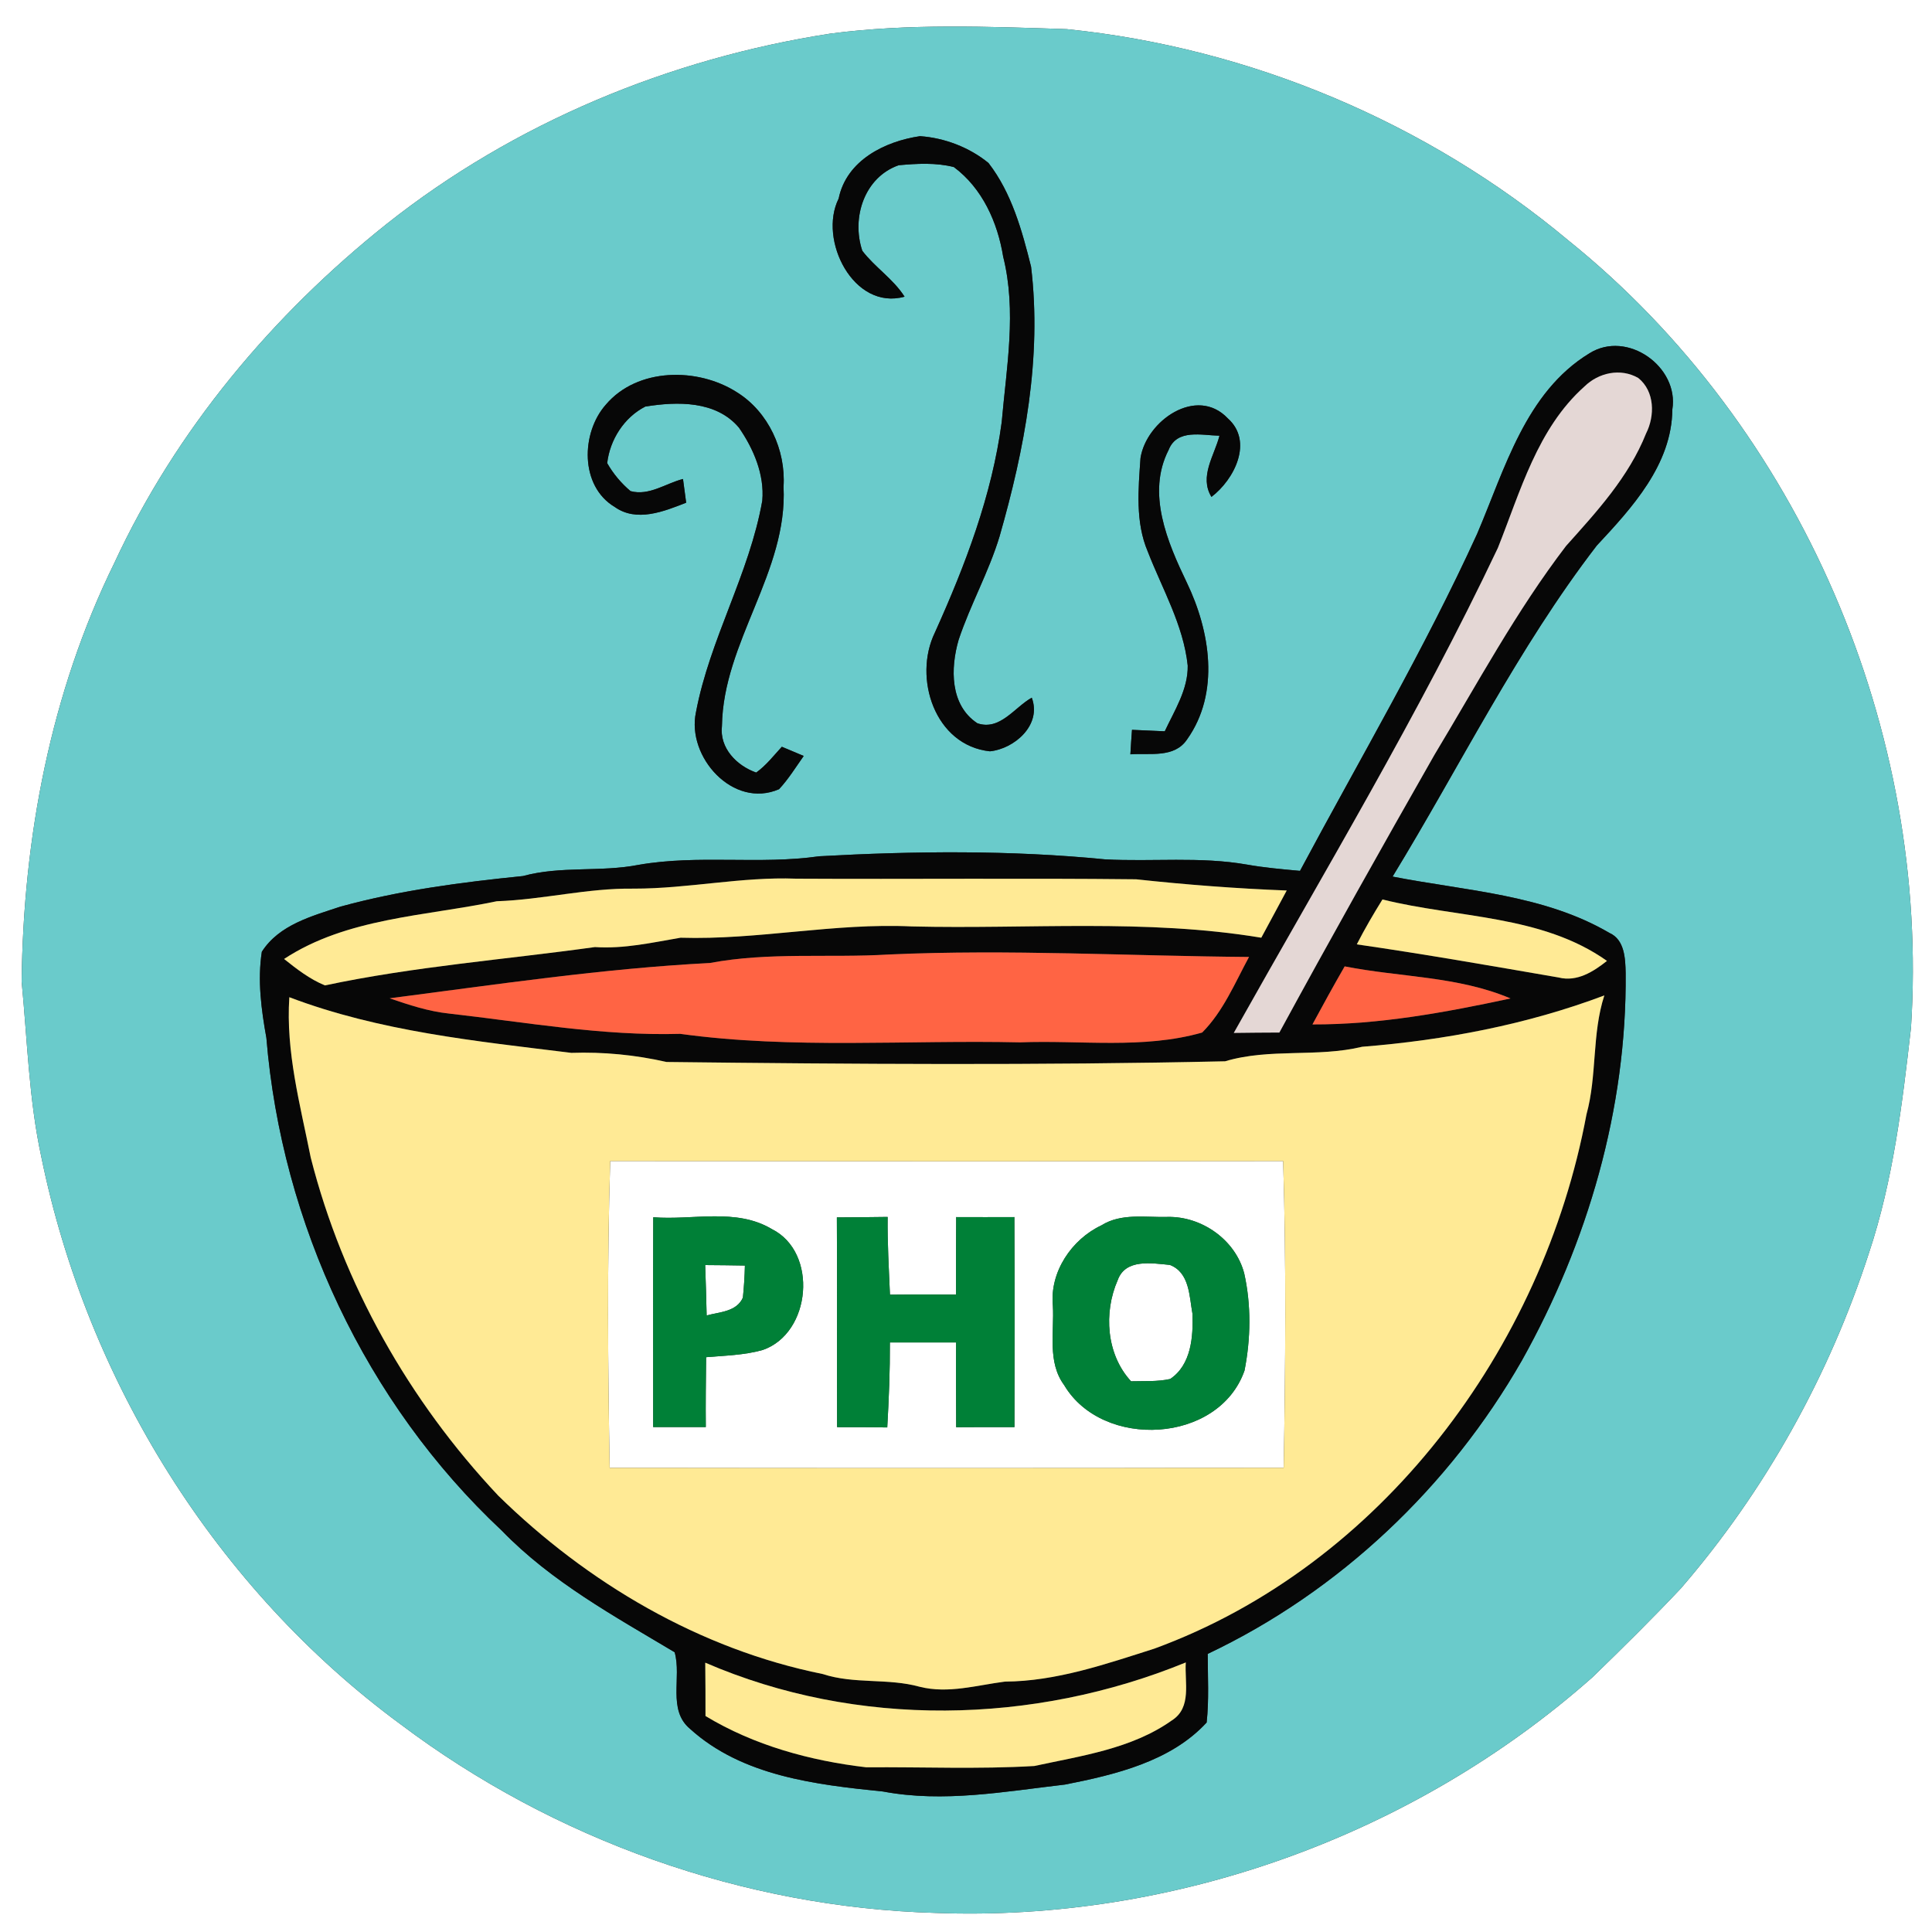 <?xml version="1.0" encoding="UTF-8" ?>
<!DOCTYPE svg PUBLIC "-//W3C//DTD SVG 1.1//EN" "http://www.w3.org/Graphics/SVG/1.1/DTD/svg11.dtd">
<svg width="250pt" height="250pt" viewBox="0 0 250 250" version="1.1" xmlns="http://www.w3.org/2000/svg">
<rect x="0" y="0" width="250" height="250" fill="#333333" stroke="none"/>
<g id="#ffffffff">
<path fill="#ffffff" opacity="1.00" d=" M 0.00 0.00 L 250.00 0.00 L 250.00 250.00 L 0.00 250.00 L 0.00 0.00 M 107.44 4.35 C 86.64 7.57 66.54 15.89 50.02 28.99 C 35.24 40.77 22.77 55.64 14.80 72.84 C 6.55 89.64 3.01 108.40 2.80 127.01 C 3.54 134.60 3.73 142.25 5.35 149.72 C 11.28 178.70 27.95 205.55 51.83 223.12 C 71.67 238.05 96.17 246.81 121.01 247.53 C 151.86 248.72 182.94 237.51 206.05 217.05 C 209.94 213.28 213.80 209.47 217.52 205.52 C 228.43 192.88 236.70 178.02 241.84 162.14 C 244.98 152.72 246.16 142.81 247.28 132.99 C 249.78 94.59 232.97 55.27 202.92 31.09 C 184.65 15.83 161.72 6.18 138.04 3.77 C 127.85 3.44 117.57 3.02 107.44 4.35 Z" />
<path fill="#ffffff" opacity="1.00" d=" M 78.96 150.24 C 107.99 150.27 137.01 150.28 166.04 150.24 C 166.45 163.46 166.34 176.71 166.11 189.93 C 137.04 189.98 107.96 189.98 78.89 189.94 C 78.66 176.71 78.55 163.47 78.96 150.24 M 123.73 157.49 C 123.72 160.83 123.69 164.17 123.71 167.52 C 120.86 167.49 118.01 167.49 115.16 167.53 C 115.02 164.17 114.82 160.82 114.86 157.47 C 112.67 157.50 110.48 157.52 108.29 157.53 C 108.34 166.58 108.29 175.62 108.32 184.67 C 110.48 184.66 112.64 184.67 114.81 184.71 C 115.02 181.04 115.17 177.38 115.15 173.71 C 118.00 173.71 120.86 173.71 123.72 173.71 C 123.69 177.37 123.72 181.02 123.73 184.68 C 126.24 184.66 128.75 184.66 131.27 184.67 C 131.29 175.61 131.30 166.55 131.26 157.49 C 128.75 157.50 126.24 157.50 123.73 157.49 M 84.52 184.66 C 86.79 184.66 89.06 184.66 91.33 184.66 C 91.30 181.65 91.34 178.63 91.37 175.62 C 93.82 175.41 96.31 175.36 98.69 174.69 C 104.98 172.53 105.90 162.04 99.87 159.04 C 95.23 156.27 89.62 157.93 84.53 157.51 C 84.50 166.56 84.53 175.61 84.52 184.66 M 142.54 158.55 C 138.67 160.37 135.82 164.59 136.24 168.94 C 136.44 172.38 135.50 176.25 137.70 179.23 C 142.67 187.61 157.72 186.82 161.04 177.35 C 161.85 173.23 161.92 168.88 161.00 164.77 C 159.86 160.42 155.49 157.37 151.07 157.47 C 148.21 157.55 145.10 156.95 142.54 158.55 Z" />
<path fill="#ffffff" opacity="1.00" d=" M 144.63 165.65 C 145.63 162.85 149.03 163.46 151.38 163.68 C 153.93 164.66 153.89 167.70 154.30 169.97 C 154.42 172.95 154.15 176.62 151.42 178.44 C 149.76 178.81 148.04 178.69 146.36 178.74 C 143.15 175.27 142.79 169.83 144.63 165.65 Z" />
<path fill="#ffffff" opacity="1.00" d=" M 91.25 163.70 C 92.96 163.71 94.68 163.73 96.39 163.76 C 96.36 165.15 96.27 166.53 96.13 167.91 C 95.32 169.75 93.11 169.76 91.44 170.22 C 91.38 168.04 91.34 165.87 91.25 163.70 Z" />
</g>
<g id="#6acbcbff">
<path fill="#6acbcb" opacity="1.00" d=" M 107.44 4.35 C 117.57 3.02 127.85 3.44 138.04 3.77 C 161.72 6.18 184.65 15.83 202.92 31.09 C 232.97 55.27 249.78 94.59 247.28 132.99 C 246.16 142.81 244.98 152.72 241.84 162.14 C 236.70 178.02 228.43 192.88 217.52 205.52 C 213.80 209.47 209.94 213.28 206.05 217.05 C 182.94 237.51 151.86 248.72 121.01 247.53 C 96.17 246.81 71.67 238.05 51.83 223.12 C 27.95 205.55 11.28 178.70 5.35 149.72 C 3.73 142.25 3.54 134.60 2.80 127.01 C 3.01 108.40 6.55 89.64 14.80 72.84 C 22.77 55.64 35.24 40.77 50.02 28.99 C 66.54 15.89 86.64 7.57 107.44 4.35 M 108.52 25.70 C 105.85 31.03 110.45 40.23 117.05 38.39 C 115.58 36.08 113.22 34.60 111.58 32.45 C 110.15 28.15 111.86 22.93 116.29 21.38 C 118.65 21.17 121.11 21.02 123.43 21.62 C 127.12 24.36 129.09 28.78 129.81 33.21 C 131.58 40.29 130.24 47.50 129.62 54.63 C 128.35 64.13 124.90 73.15 120.98 81.84 C 118.12 87.71 120.96 96.47 128.10 97.22 C 131.23 96.90 134.84 93.84 133.51 90.28 C 131.27 91.53 129.40 94.59 126.47 93.59 C 122.90 91.24 122.98 86.45 124.05 82.78 C 125.57 78.23 127.95 74.01 129.34 69.42 C 132.58 58.11 134.84 46.29 133.42 34.51 C 132.25 29.83 130.91 24.96 127.91 21.09 C 125.44 19.07 122.23 17.84 119.05 17.62 C 114.49 18.29 109.53 20.75 108.52 25.70 M 205.67 45.72 C 197.41 50.75 194.72 60.71 191.14 69.08 C 184.32 84.03 175.96 98.21 168.22 112.69 C 165.92 112.48 163.63 112.28 161.37 111.88 C 155.29 110.81 149.11 111.53 142.99 111.20 C 130.71 109.99 118.32 110.12 106.01 110.80 C 98.25 111.91 90.37 110.56 82.64 111.91 C 77.69 112.88 72.57 112.02 67.67 113.36 C 59.73 114.16 51.76 115.20 44.05 117.32 C 40.36 118.55 36.11 119.66 33.88 123.16 C 33.31 126.87 33.81 130.63 34.47 134.30 C 36.44 158.28 47.33 181.58 64.93 198.06 C 71.34 204.68 79.48 209.13 87.30 213.80 C 88.23 217.07 86.34 221.26 89.30 223.72 C 96.04 229.83 105.57 230.94 114.26 231.82 C 122.10 233.30 130.02 231.82 137.82 230.92 C 144.32 229.64 151.51 227.93 156.14 222.89 C 156.46 219.94 156.28 216.97 156.28 214.01 C 173.34 205.92 187.57 192.40 196.93 176.05 C 205.45 160.82 210.52 143.44 210.36 125.93 C 210.32 124.06 210.24 121.60 208.26 120.72 C 199.76 115.74 189.65 115.28 180.20 113.43 C 188.93 99.13 196.36 83.93 206.62 70.60 C 211.19 65.70 216.33 60.12 216.40 52.99 C 217.30 47.46 210.55 42.65 205.67 45.72 M 78.39 52.37 C 75.18 56.00 75.02 62.89 79.53 65.59 C 82.38 67.62 85.90 66.18 88.79 65.05 C 88.69 64.28 88.48 62.75 88.38 61.98 C 86.14 62.55 83.99 64.20 81.59 63.55 C 80.38 62.53 79.35 61.30 78.57 59.93 C 78.92 56.90 80.76 54.01 83.50 52.61 C 87.64 51.94 92.66 51.83 95.62 55.34 C 97.51 58.07 98.94 61.42 98.64 64.79 C 96.97 74.27 91.84 82.71 90.06 92.15 C 88.81 97.92 94.86 104.71 100.81 102.12 C 102.03 100.81 102.97 99.28 104.00 97.82 C 103.29 97.53 101.88 96.93 101.17 96.63 C 100.11 97.78 99.14 99.05 97.85 99.97 C 95.33 99.08 93.08 96.80 93.42 93.93 C 93.58 83.04 101.95 74.00 101.39 62.98 C 101.70 58.24 99.44 53.30 95.36 50.76 C 90.31 47.52 82.48 47.54 78.39 52.37 M 147.58 59.28 C 147.30 63.30 146.90 67.57 148.52 71.37 C 150.40 76.22 153.13 80.86 153.69 86.12 C 153.75 89.21 151.98 91.93 150.72 94.63 C 149.30 94.57 147.89 94.50 146.48 94.44 C 146.40 95.50 146.33 96.55 146.27 97.61 C 148.80 97.42 151.97 98.14 153.62 95.66 C 157.89 89.64 156.59 81.65 153.57 75.38 C 151.07 70.17 148.34 63.83 151.22 58.22 C 152.30 55.46 155.52 56.34 157.80 56.38 C 157.14 58.96 155.15 61.66 156.76 64.30 C 159.71 62.06 162.23 57.13 158.88 54.14 C 154.85 49.88 148.32 54.46 147.58 59.28 Z" />
</g>
<g id="#070707ff">
<path fill="#070707" opacity="1.00" d=" M 108.52 25.70 C 109.53 20.75 114.49 18.29 119.05 17.62 C 122.23 17.84 125.44 19.07 127.91 21.09 C 130.91 24.96 132.25 29.83 133.42 34.51 C 134.84 46.29 132.58 58.11 129.34 69.42 C 127.95 74.01 125.57 78.23 124.05 82.78 C 122.98 86.45 122.90 91.24 126.47 93.59 C 129.40 94.59 131.27 91.53 133.51 90.28 C 134.84 93.84 131.23 96.90 128.10 97.22 C 120.96 96.47 118.12 87.71 120.98 81.84 C 124.90 73.15 128.35 64.13 129.62 54.63 C 130.24 47.50 131.58 40.29 129.81 33.21 C 129.09 28.78 127.12 24.36 123.43 21.62 C 121.11 21.02 118.65 21.17 116.29 21.38 C 111.86 22.93 110.15 28.15 111.58 32.45 C 113.22 34.60 115.58 36.08 117.05 38.39 C 110.45 40.23 105.85 31.03 108.52 25.70 Z" />
<path fill="#070707" opacity="1.00" d=" M 205.67 45.72 C 210.55 42.65 217.30 47.46 216.40 52.99 C 216.33 60.12 211.19 65.70 206.62 70.60 C 196.36 83.93 188.93 99.13 180.20 113.43 C 189.65 115.28 199.76 115.74 208.26 120.72 C 210.24 121.60 210.32 124.06 210.36 125.93 C 210.52 143.44 205.45 160.82 196.93 176.05 C 187.57 192.40 173.34 205.92 156.28 214.01 C 156.28 216.97 156.46 219.94 156.14 222.89 C 151.51 227.93 144.32 229.64 137.82 230.92 C 130.02 231.82 122.10 233.30 114.26 231.82 C 105.57 230.94 96.04 229.83 89.30 223.72 C 86.34 221.26 88.23 217.07 87.30 213.80 C 79.48 209.13 71.34 204.68 64.93 198.06 C 47.33 181.58 36.44 158.28 34.47 134.30 C 33.81 130.63 33.31 126.87 33.88 123.16 C 36.11 119.66 40.36 118.55 44.05 117.32 C 51.76 115.20 59.73 114.16 67.67 113.36 C 72.57 112.02 77.69 112.88 82.64 111.91 C 90.37 110.56 98.25 111.91 106.01 110.80 C 118.32 110.12 130.71 109.99 142.99 111.20 C 149.11 111.53 155.29 110.81 161.37 111.88 C 163.63 112.28 165.92 112.48 168.22 112.69 C 175.96 98.21 184.32 84.03 191.14 69.08 C 194.72 60.71 197.41 50.75 205.67 45.72 M 205.02 50.02 C 198.93 55.46 196.74 63.60 193.82 70.91 C 183.61 92.45 171.30 112.89 159.65 133.66 C 161.61 133.64 163.58 133.61 165.55 133.61 C 172.11 121.55 178.83 109.58 185.63 97.65 C 191.12 88.54 196.17 79.11 202.65 70.64 C 206.62 66.21 210.76 61.71 213.00 56.09 C 214.16 53.80 214.13 50.63 211.99 48.91 C 209.70 47.59 206.85 48.22 205.02 50.02 M 82.00 114.99 C 76.03 114.90 70.23 116.42 64.29 116.62 C 55.03 118.56 44.89 118.75 36.76 124.09 C 38.40 125.40 40.09 126.71 42.05 127.51 C 53.57 125.06 65.35 124.17 76.98 122.55 C 80.75 122.80 84.39 121.97 88.06 121.34 C 98.08 121.65 107.97 119.40 118.00 119.88 C 133.07 120.25 148.27 118.86 163.21 121.34 C 164.30 119.30 165.42 117.27 166.50 115.23 C 159.99 114.98 153.49 114.48 147.01 113.78 C 132.35 113.62 117.67 113.78 103.00 113.70 C 95.97 113.43 89.03 115.00 82.00 114.99 M 175.57 122.20 C 184.30 123.46 193.00 124.99 201.70 126.49 C 204.06 127.08 206.18 125.74 207.94 124.34 C 199.48 118.35 188.58 118.81 178.89 116.39 C 177.71 118.29 176.58 120.22 175.57 122.20 M 91.87 124.61 C 77.97 125.33 64.21 127.40 50.42 129.18 C 52.91 130.03 55.43 130.87 58.07 131.15 C 68.03 132.27 77.95 134.07 88.02 133.78 C 102.59 135.78 117.34 134.55 132.00 134.88 C 139.83 134.57 147.92 135.79 155.56 133.61 C 158.29 130.87 159.80 127.19 161.62 123.83 C 146.08 123.71 130.55 122.81 115.02 123.51 C 107.31 123.98 99.52 123.17 91.87 124.61 M 174.00 125.05 C 172.57 127.53 171.19 130.04 169.83 132.56 C 178.46 132.59 187.03 131.01 195.46 129.20 C 188.67 126.31 181.14 126.46 174.00 125.05 M 37.44 129.04 C 36.97 136.10 38.84 142.93 40.21 149.79 C 44.37 166.14 52.92 181.26 64.47 193.53 C 76.01 204.84 90.53 213.41 106.47 216.62 C 110.54 217.96 114.90 217.12 119.02 218.27 C 122.70 219.19 126.38 218.07 130.03 217.60 C 136.69 217.56 143.09 215.33 149.38 213.33 C 178.74 202.57 199.65 174.50 205.29 144.20 C 206.68 139.16 205.97 133.81 207.60 128.81 C 197.56 132.59 186.95 134.60 176.27 135.45 C 170.43 136.86 164.32 135.60 158.53 137.33 C 134.46 137.87 110.33 137.70 86.25 137.42 C 82.20 136.50 78.09 136.10 73.93 136.24 C 61.63 134.72 49.13 133.48 37.44 129.04 M 91.26 215.15 C 91.29 217.45 91.29 219.75 91.29 222.05 C 97.59 225.86 104.84 227.84 112.10 228.69 C 119.34 228.63 126.61 228.95 133.84 228.52 C 139.92 227.20 146.46 226.30 151.65 222.61 C 154.25 220.95 153.27 217.68 153.44 215.12 C 133.74 223.18 110.91 223.65 91.26 215.15 Z" />
<path fill="#070707" opacity="1.00" d=" M 78.39 52.37 C 82.48 47.54 90.31 47.52 95.36 50.76 C 99.44 53.30 101.70 58.24 101.39 62.98 C 101.95 74.00 93.58 83.04 93.42 93.93 C 93.08 96.80 95.33 99.08 97.85 99.97 C 99.14 99.05 100.11 97.78 101.17 96.63 C 101.88 96.93 103.29 97.53 104.00 97.82 C 102.97 99.28 102.03 100.81 100.81 102.12 C 94.86 104.71 88.81 97.92 90.06 92.15 C 91.84 82.71 96.97 74.27 98.64 64.79 C 98.94 61.42 97.51 58.07 95.62 55.34 C 92.66 51.83 87.64 51.94 83.50 52.61 C 80.76 54.01 78.92 56.90 78.57 59.93 C 79.35 61.30 80.38 62.53 81.59 63.55 C 83.99 64.20 86.14 62.55 88.38 61.98 C 88.48 62.75 88.69 64.28 88.79 65.05 C 85.90 66.18 82.38 67.62 79.53 65.59 C 75.02 62.89 75.18 56.00 78.39 52.37 Z" />
<path fill="#070707" opacity="1.00" d=" M 147.58 59.28 C 148.32 54.46 154.85 49.88 158.88 54.14 C 162.23 57.13 159.71 62.06 156.76 64.30 C 155.15 61.66 157.14 58.96 157.80 56.38 C 155.52 56.34 152.30 55.46 151.22 58.22 C 148.34 63.83 151.07 70.17 153.57 75.38 C 156.59 81.65 157.89 89.64 153.62 95.66 C 151.97 98.14 148.80 97.42 146.27 97.61 C 146.33 96.55 146.40 95.50 146.48 94.44 C 147.89 94.50 149.30 94.57 150.72 94.63 C 151.98 91.93 153.75 89.21 153.69 86.12 C 153.13 80.86 150.40 76.22 148.52 71.37 C 146.90 67.57 147.30 63.30 147.58 59.28 Z" />
</g>
<g id="#e4d7d5ff">
<path fill="#e4d7d5" opacity="1.00" d=" M 205.02 50.02 C 206.85 48.22 209.70 47.59 211.99 48.91 C 214.13 50.63 214.16 53.80 213.00 56.09 C 210.76 61.71 206.62 66.21 202.65 70.64 C 196.17 79.11 191.12 88.54 185.63 97.65 C 178.83 109.58 172.11 121.55 165.55 133.61 C 163.58 133.61 161.61 133.64 159.65 133.66 C 171.30 112.89 183.61 92.45 193.82 70.91 C 196.74 63.60 198.93 55.46 205.02 50.02 Z" />
</g>
<g id="#ffea95ff">
<path fill="#ffea95" opacity="1.00" d=" M 82.00 114.99 C 89.03 115.00 95.97 113.43 103.00 113.70 C 117.67 113.78 132.35 113.62 147.01 113.78 C 153.49 114.48 159.99 114.98 166.50 115.23 C 165.42 117.27 164.30 119.30 163.21 121.34 C 148.27 118.86 133.07 120.25 118.00 119.88 C 107.97 119.40 98.08 121.65 88.06 121.34 C 84.39 121.97 80.75 122.80 76.98 122.55 C 65.35 124.17 53.57 125.06 42.05 127.51 C 40.09 126.71 38.40 125.40 36.76 124.09 C 44.89 118.75 55.03 118.56 64.29 116.62 C 70.23 116.42 76.03 114.90 82.00 114.99 Z" />
<path fill="#ffea95" opacity="1.00" d=" M 175.57 122.20 C 176.58 120.22 177.71 118.29 178.89 116.39 C 188.58 118.81 199.48 118.35 207.94 124.34 C 206.18 125.74 204.06 127.08 201.70 126.49 C 193.00 124.99 184.30 123.46 175.57 122.20 Z" />
<path fill="#ffea95" opacity="1.00" d=" M 37.44 129.04 C 49.13 133.48 61.63 134.72 73.93 136.24 C 78.09 136.10 82.20 136.50 86.25 137.42 C 110.33 137.70 134.46 137.87 158.53 137.33 C 164.32 135.60 170.43 136.86 176.27 135.45 C 186.95 134.60 197.56 132.59 207.60 128.81 C 205.97 133.81 206.68 139.16 205.29 144.20 C 199.65 174.50 178.74 202.57 149.38 213.33 C 143.09 215.33 136.69 217.56 130.03 217.60 C 126.38 218.07 122.70 219.19 119.02 218.27 C 114.90 217.12 110.54 217.96 106.47 216.62 C 90.53 213.41 76.01 204.84 64.47 193.53 C 52.92 181.26 44.37 166.14 40.21 149.79 C 38.84 142.93 36.97 136.10 37.44 129.04 M 78.96 150.24 C 78.55 163.47 78.66 176.71 78.89 189.94 C 107.96 189.98 137.04 189.98 166.11 189.93 C 166.34 176.71 166.45 163.46 166.04 150.24 C 137.01 150.28 107.99 150.27 78.96 150.24 Z" />
<path fill="#ffea95" opacity="1.00" d=" M 91.26 215.15 C 110.91 223.65 133.74 223.18 153.44 215.12 C 153.27 217.68 154.25 220.95 151.65 222.61 C 146.46 226.30 139.92 227.20 133.84 228.52 C 126.61 228.95 119.34 228.63 112.10 228.69 C 104.84 227.84 97.59 225.86 91.29 222.05 C 91.29 219.75 91.29 217.45 91.26 215.15 Z" />
</g>
<g id="#ff6444ff">
<path fill="#ff6444" opacity="1.00" d=" M 91.87 124.61 C 99.52 123.17 107.31 123.98 115.02 123.51 C 130.55 122.81 146.08 123.71 161.62 123.83 C 159.80 127.19 158.29 130.87 155.56 133.61 C 147.92 135.79 139.83 134.57 132.00 134.88 C 117.34 134.55 102.59 135.78 88.02 133.78 C 77.95 134.07 68.03 132.27 58.07 131.15 C 55.43 130.87 52.91 130.03 50.42 129.18 C 64.21 127.40 77.97 125.33 91.87 124.61 Z" />
<path fill="#ff6444" opacity="1.00" d=" M 174.00 125.05 C 181.14 126.46 188.67 126.31 195.46 129.20 C 187.03 131.01 178.46 132.59 169.83 132.56 C 171.19 130.04 172.57 127.53 174.00 125.05 Z" />
</g>
<g id="#008037ff">
<path fill="#008037" opacity="1.00" d=" M 123.73 157.49 C 126.24 157.50 128.75 157.50 131.26 157.49 C 131.30 166.55 131.29 175.61 131.27 184.67 C 128.75 184.66 126.24 184.66 123.73 184.68 C 123.72 181.02 123.69 177.37 123.72 173.71 C 120.86 173.71 118.00 173.71 115.15 173.71 C 115.17 177.38 115.02 181.04 114.81 184.71 C 112.64 184.67 110.48 184.66 108.32 184.67 C 108.29 175.62 108.34 166.58 108.29 157.53 C 110.48 157.52 112.67 157.50 114.86 157.47 C 114.82 160.82 115.02 164.17 115.16 167.53 C 118.01 167.49 120.86 167.49 123.71 167.52 C 123.69 164.17 123.72 160.83 123.73 157.49 Z" />
<path fill="#008037" opacity="1.00" d=" M 84.52 184.66 C 84.53 175.61 84.50 166.56 84.53 157.51 C 89.62 157.93 95.23 156.27 99.87 159.04 C 105.90 162.04 104.98 172.53 98.69 174.69 C 96.31 175.36 93.82 175.41 91.37 175.62 C 91.34 178.63 91.30 181.65 91.33 184.66 C 89.06 184.66 86.79 184.66 84.52 184.66 M 91.25 163.70 C 91.34 165.87 91.38 168.04 91.44 170.22 C 93.11 169.76 95.32 169.75 96.13 167.91 C 96.27 166.53 96.36 165.15 96.39 163.76 C 94.68 163.73 92.96 163.71 91.25 163.70 Z" />
<path fill="#008037" opacity="1.00" d=" M 142.54 158.55 C 145.10 156.95 148.21 157.55 151.07 157.47 C 155.49 157.37 159.86 160.42 161.00 164.77 C 161.92 168.88 161.85 173.23 161.04 177.35 C 157.72 186.82 142.67 187.61 137.70 179.23 C 135.50 176.25 136.44 172.38 136.24 168.94 C 135.82 164.59 138.67 160.37 142.54 158.55 M 144.63 165.65 C 142.79 169.83 143.15 175.27 146.36 178.74 C 148.04 178.69 149.76 178.81 151.42 178.44 C 154.15 176.62 154.42 172.95 154.30 169.97 C 153.89 167.70 153.93 164.66 151.38 163.68 C 149.03 163.46 145.63 162.85 144.63 165.65 Z" />
</g>
</svg>
